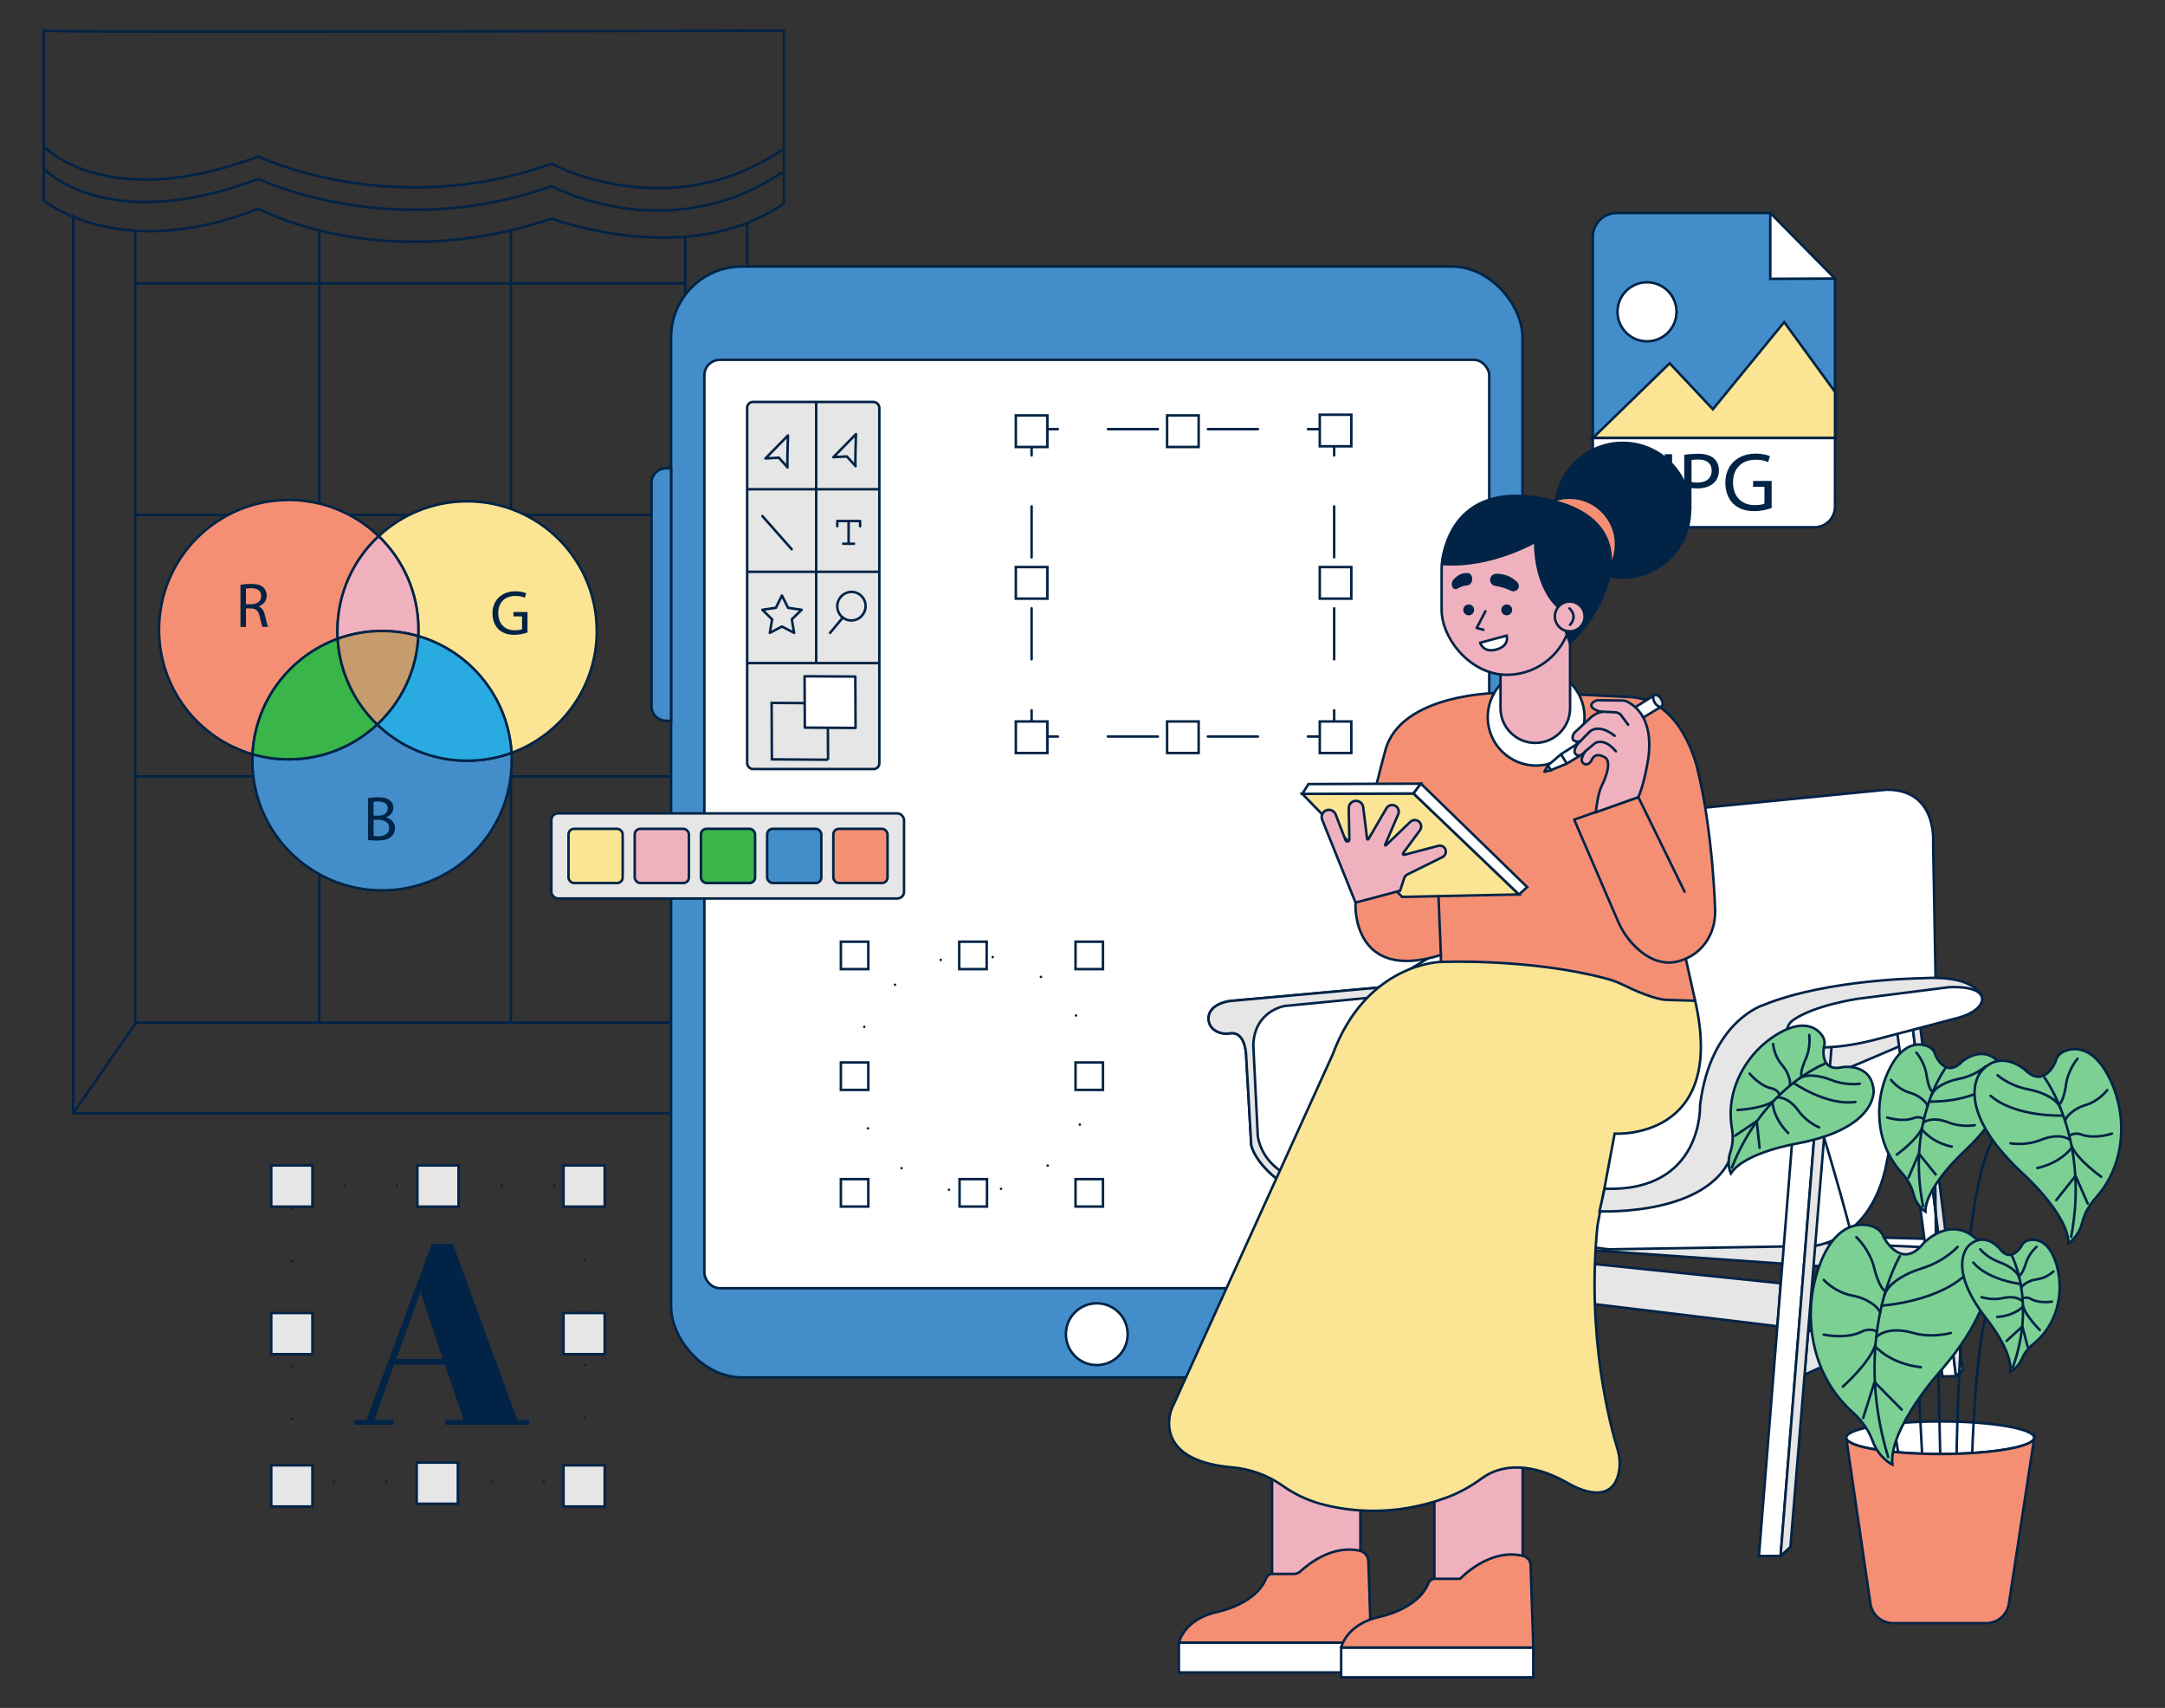 <?xml version="1.0" encoding="UTF-8"?>
<svg xmlns="http://www.w3.org/2000/svg" id="a" width="865.76" height="682.89" viewBox="0 0 865.76 682.89">
  <rect x="0" y="0" width="865.76" height="682.89" fill="#333333" stroke="none"/>
  <polyline points="29.28 86.12 29.28 445.11 298.81 445.11 298.81 89.49" fill="none" stroke="#002346" stroke-linecap="round" stroke-linejoin="round"></polyline>
  <path d="m17.49,12.23v67.89s30.19,25.32,85.82,3.33c0,0,49.43,26.92,117.23,3.96,0,0,55.35,20.6,92.93-6.16V12.23s-294.98,1-295.98,0Z" fill="none" stroke="#002346" stroke-linecap="round" stroke-linejoin="round"></path>
  <path d="m17.49,58.53s25.22,27,85.82,4.02c0,0,53.44,25.8,117.24,2.9,0,0,46.38,25.2,91.92-5.32" fill="none" stroke="#002346" stroke-linecap="round" stroke-linejoin="round"></path>
  <path d="m17.49,67.49s25.22,27,85.82,4.02c0,0,53.44,25.8,117.24,2.9,0,0,46.38,25.2,91.92-5.32" fill="none" stroke="#002346" stroke-linecap="round" stroke-linejoin="round"></path>
  <line x1="54.03" y1="92.47" x2="54.03" y2="408.67" fill="none" stroke="#002346" stroke-linecap="round" stroke-linejoin="round"></line>
  <line x1="127.69" y1="93.46" x2="127.69" y2="408.67" fill="none" stroke="#002346" stroke-linecap="round" stroke-linejoin="round"></line>
  <line x1="274.01" y1="95.45" x2="274.01" y2="407.67" fill="none" stroke="#002346" stroke-linecap="round" stroke-linejoin="round"></line>
  <line x1="204.33" y1="92.47" x2="204.33" y2="408.67" fill="none" stroke="#002346" stroke-linecap="round" stroke-linejoin="round"></line>
  <line x1="54.53" y1="113.33" x2="273.81" y2="113.33" fill="none" stroke="#002346" stroke-linecap="round" stroke-linejoin="round"></line>
  <line x1="54.53" y1="205.9" x2="273.81" y2="205.9" fill="none" stroke="#002346" stroke-linecap="round" stroke-linejoin="round"></line>
  <line x1="54.53" y1="310.42" x2="273.81" y2="310.42" fill="none" stroke="#002346" stroke-linecap="round" stroke-linejoin="round"></line>
  <polyline points="29.28 445.11 54.42 408.85 274.4 408.85 298.81 445.11" fill="none" stroke="#002346" stroke-linecap="round" stroke-linejoin="round"></polyline>
  <rect x="268.36" y="106.56" width="340.47" height="444.17" rx="28.32" ry="28.32" fill="#438dca" stroke="#002346" stroke-miterlimit="10"></rect>
  <rect x="281.67" y="143.87" width="313.86" height="371.2" rx="6.18" ry="6.18" fill="#fff" stroke="#002346" stroke-miterlimit="10"></rect>
  <path d="m268.36,187.22v100.96h-1.98c-3.22,0-5.84-2.61-5.84-5.84v-89.28c0-3.22,2.61-5.84,5.84-5.84h1.98Z" fill="#438dca" stroke="#002346" stroke-miterlimit="10"></path>
  <polyline points="533.52 283.99 533.52 294.49 523.02 294.49" fill="none" stroke="#002346" stroke-linecap="round" stroke-linejoin="round"></polyline>
  <line x1="503.02" y1="294.49" x2="433.03" y2="294.49" fill="none" stroke="#002346" stroke-dasharray="0 0 20 20" stroke-linecap="round" stroke-linejoin="round"></line>
  <polyline points="423.03 294.49 412.53 294.49 412.53 283.99" fill="none" stroke="#002346" stroke-linecap="round" stroke-linejoin="round"></polyline>
  <line x1="412.53" y1="263.61" x2="412.53" y2="192.27" fill="none" stroke="#002346" stroke-dasharray="0 0 20.38 20.38" stroke-linecap="round" stroke-linejoin="round"></line>
  <polyline points="412.53 182.08 412.53 171.58 423.03 171.58" fill="none" stroke="#002346" stroke-linecap="round" stroke-linejoin="round"></polyline>
  <line x1="443.03" y1="171.58" x2="513.02" y2="171.58" fill="none" stroke="#002346" stroke-dasharray="0 0 20 20" stroke-linecap="round" stroke-linejoin="round"></line>
  <polyline points="523.02 171.58 533.52 171.58 533.52 182.08" fill="none" stroke="#002346" stroke-linecap="round" stroke-linejoin="round"></polyline>
  <line x1="533.52" y1="202.47" x2="533.52" y2="273.8" fill="none" stroke="#002346" stroke-dasharray="0 0 20.38 20.38" stroke-linecap="round" stroke-linejoin="round"></line>
  <circle cx="389.07" cy="429.34" r="47.33" fill="none" stroke="#002346" stroke-dasharray="0 21" stroke-linecap="round" stroke-linejoin="round"></circle>
  <rect x="220.49" y="325.22" width="141.02" height="34.02" rx="2.67" ry="2.67" fill="#e6e6e6" stroke="#002346" stroke-miterlimit="10"></rect>
  <rect x="227.34" y="331.39" width="21.67" height="21.67" rx="2.22" ry="2.22" fill="#fbe493" stroke="#002346" stroke-miterlimit="10"></rect>
  <rect x="253.82" y="331.39" width="21.67" height="21.67" rx="2.22" ry="2.22" fill="#f0b1bf" stroke="#002346" stroke-miterlimit="10"></rect>
  <rect x="280.29" y="331.39" width="21.67" height="21.67" rx="2.22" ry="2.22" fill="#39b54a" stroke="#002346" stroke-miterlimit="10"></rect>
  <rect x="306.77" y="331.39" width="21.67" height="21.67" rx="2.22" ry="2.22" fill="#438dca" stroke="#002346" stroke-miterlimit="10"></rect>
  <rect x="333.24" y="331.39" width="21.67" height="21.67" rx="2.22" ry="2.22" fill="#f58f74" stroke="#002346" stroke-linecap="round" stroke-linejoin="round"></rect>
  <rect x="116.7" y="473.95" width="117.15" height="118.52" fill="none" stroke="#002346" stroke-dasharray="0 21" stroke-linecap="round" stroke-linejoin="round"></rect>
  <path d="m733.79,111.38v63.77h-96.85v-80.42c0-5.28,4.28-9.56,9.56-9.56h61.39l25.89,26.21Z" fill="#438dca" stroke="#002346" stroke-miterlimit="10"></path>
  <path d="m707.91,85.26v26.24l25.71-.12c.07,0,.1-.08.05-.13l-25.69-26.02s-.07,0-.07.03Z" fill="#fff" stroke="#002346" stroke-miterlimit="10"></path>
  <polygon points="636.95 175.15 667.68 145.25 684.96 163.63 713.49 128.79 733.81 156.71 733.81 175.15 636.95 175.15" fill="#fbe493" stroke="#002346" stroke-miterlimit="10"></polygon>
  <circle cx="658.62" cy="124.67" r="11.8" fill="#fff" stroke="#002346" stroke-miterlimit="10"></circle>
  <path d="m636.95,175.15v27.45c0,4.54,3.68,8.21,8.21,8.21h80.42c4.53,0,8.21-3.67,8.21-8.21l.02-27.46h-96.87Z" fill="#fff" stroke="#002346" stroke-miterlimit="10"></path>
  <circle cx="438.59" cy="533.45" r="12.35" fill="#fff" stroke="#002346" stroke-miterlimit="10"></circle>
  <rect x="406.22" y="166.1" width="12.62" height="12.62" fill="#fff" stroke="#002346" stroke-miterlimit="10"></rect>
  <rect x="466.71" y="166.1" width="12.62" height="12.62" fill="#fff" stroke="#002346" stroke-miterlimit="10"></rect>
  <rect x="527.76" y="165.82" width="12.62" height="12.62" fill="#fff" stroke="#002346" stroke-miterlimit="10"></rect>
  <rect x="406.22" y="226.73" width="12.62" height="12.62" fill="#fff" stroke="#002346" stroke-miterlimit="10"></rect>
  <rect x="527.76" y="226.73" width="12.62" height="12.62" fill="#fff" stroke="#002346" stroke-miterlimit="10"></rect>
  <rect x="406.22" y="288.46" width="12.62" height="12.62" fill="#fff" stroke="#002346" stroke-miterlimit="10"></rect>
  <rect x="466.71" y="288.46" width="12.62" height="12.62" fill="#fff" stroke="#002346" stroke-miterlimit="10"></rect>
  <rect x="527.76" y="288.46" width="12.62" height="12.62" fill="#fff" stroke="#002346" stroke-miterlimit="10"></rect>
  <rect x="336.26" y="424.81" width="10.97" height="10.97" fill="#fff" stroke="#002346" stroke-miterlimit="10"></rect>
  <rect x="383.59" y="376.52" width="10.97" height="10.97" fill="#fff" stroke="#002346" stroke-miterlimit="10"></rect>
  <rect x="430.09" y="376.52" width="10.97" height="10.97" fill="#fff" stroke="#002346" stroke-miterlimit="10"></rect>
  <rect x="336.26" y="376.52" width="10.97" height="10.97" fill="#fff" stroke="#002346" stroke-miterlimit="10"></rect>
  <rect x="383.72" y="471.45" width="10.97" height="10.97" fill="#fff" stroke="#002346" stroke-miterlimit="10"></rect>
  <rect x="430.09" y="471.45" width="10.97" height="10.97" fill="#fff" stroke="#002346" stroke-miterlimit="10"></rect>
  <rect x="336.26" y="471.45" width="10.97" height="10.97" fill="#fff" stroke="#002346" stroke-miterlimit="10"></rect>
  <rect x="430.09" y="424.81" width="10.97" height="10.97" fill="#fff" stroke="#002346" stroke-miterlimit="10"></rect>
  <rect x="108.47" y="465.99" width="16.46" height="16.46" fill="#e6e6e6" stroke="#002346" stroke-miterlimit="10"></rect>
  <rect x="166.91" y="465.99" width="16.46" height="16.46" fill="#e6e6e6" stroke="#002346" stroke-miterlimit="10"></rect>
  <rect x="225.34" y="465.99" width="16.46" height="16.46" fill="#e6e6e6" stroke="#002346" stroke-miterlimit="10"></rect>
  <rect x="108.47" y="524.98" width="16.46" height="16.46" fill="#e6e6e6" stroke="#002346" stroke-miterlimit="10"></rect>
  <rect x="225.34" y="524.98" width="16.46" height="16.46" fill="#e6e6e6" stroke="#002346" stroke-miterlimit="10"></rect>
  <rect x="108.47" y="585.88" width="16.46" height="16.46" fill="#e6e6e6" stroke="#002346" stroke-miterlimit="10"></rect>
  <rect x="166.63" y="584.79" width="16.46" height="16.46" fill="#e6e6e6" stroke="#002346" stroke-miterlimit="10"></rect>
  <rect x="225.34" y="585.88" width="16.46" height="16.46" fill="#e6e6e6" stroke="#002346" stroke-miterlimit="10"></rect>
  <path d="m665.71,181.6h2.94v15.07c0,5.98-2.94,7.82-6.82,7.82-1.1,0-2.41-.23-3.11-.53l.4-2.37c.6.23,1.47.43,2.47.43,2.61,0,4.11-1.17,4.11-5.58v-14.84Z" fill="#002346"></path>
  <path d="m673.5,181.86c1.4-.23,3.24-.43,5.58-.43,2.87,0,4.98.67,6.32,1.87,1.2,1.07,1.97,2.71,1.97,4.71s-.6,3.64-1.74,4.81c-1.57,1.64-4.04,2.47-6.88,2.47-.87,0-1.67-.03-2.34-.2v9.02h-2.91v-22.25Zm2.91,10.86c.63.17,1.44.23,2.41.23,3.51,0,5.65-1.74,5.65-4.78s-2.14-4.44-5.31-4.44c-1.27,0-2.24.1-2.74.23v8.75Z" fill="#002346"></path>
  <path d="m708.45,203.12c-1.3.5-3.91,1.24-6.95,1.24-3.41,0-6.22-.87-8.42-2.97-1.94-1.87-3.14-4.88-3.14-8.39,0-6.72,4.64-11.63,12.2-11.63,2.61,0,4.68.57,5.65,1.04l-.74,2.37c-1.2-.57-2.71-.97-4.98-.97-5.48,0-9.06,3.41-9.06,9.06s3.41,9.09,8.69,9.09c1.9,0,3.21-.27,3.88-.6v-6.72h-4.54v-2.34h7.42v10.83Z" fill="#002346"></path>
  <path d="m135.04,255.41c-.06-1.03-.1-2.07-.1-3.11,0-14.96,6.34-28.44,16.48-37.91-9.32-8.97-21.99-14.49-35.96-14.49-28.64,0-51.85,23.21-51.85,51.85,0,23.61,15.78,43.54,37.38,49.8,1.05-21.27,14.92-39.18,34.05-46.14Z" fill="#f58f74" stroke="#002346" stroke-linecap="round" stroke-linejoin="round"></path>
  <path d="m238.64,252.29c0-28.64-23.21-51.85-51.85-51.85-13.67,0-26.11,5.3-35.38,13.95,9.8,9.43,15.9,22.68,15.9,37.36,0,.87-.02,1.74-.06,2.6,20.64,5.99,35.96,24.45,37.28,46.69,19.9-7.24,34.12-26.33,34.12-48.74Z" fill="#fbe493" stroke="#002346" stroke-miterlimit="10"></path>
  <path d="m134.94,252.29c0,1.05.03,2.08.1,3.11,5.53-2.01,11.51-3.11,17.74-3.11,5.02,0,9.88.72,14.48,2.05.04-.86.06-1.73.06-2.6,0-14.68-6.1-27.92-15.9-37.36-10.14,9.46-16.48,22.94-16.48,37.91Z" fill="#f0b1bf" stroke="#002346" stroke-miterlimit="10"></path>
  <path d="m150.84,289.65c-9.26,8.65-21.7,13.95-35.38,13.95-5.02,0-9.88-.72-14.48-2.05-.04.86-.06,1.73-.06,2.6,0,28.64,23.21,51.85,51.85,51.85s51.85-23.21,51.85-51.85c0-1.05-.03-2.08-.1-3.11-5.53,2.01-11.51,3.11-17.74,3.11-13.96,0-26.63-5.52-35.96-14.49Z" fill="#438dca" stroke="#002346" stroke-miterlimit="10"></path>
  <path d="m150.84,289.65c-9.1-8.76-15-20.81-15.8-34.24-19.13,6.96-33,24.86-34.05,46.14,4.59,1.33,9.45,2.05,14.48,2.05,13.67,0,26.11-5.3,35.38-13.95Z" fill="#39b54a" stroke="#002346" stroke-miterlimit="10"></path>
  <path d="m167.25,254.34c-.69,13.92-6.87,26.39-16.41,35.31,9.32,8.97,21.99,14.49,35.96,14.49,6.23,0,12.2-1.1,17.74-3.11-1.32-22.24-16.65-40.7-37.28-46.69Z" fill="#29abe2" stroke="#002346" stroke-miterlimit="10"></path>
  <path d="m135.04,255.41c.8,13.43,6.7,25.48,15.8,34.24,9.55-8.91,15.72-21.39,16.41-35.31-4.59-1.33-9.45-2.05-14.48-2.05-6.23,0-12.2,1.1-17.74,3.11Z" fill="#c69c6d" stroke="#002346" stroke-miterlimit="10"></path>
  <path d="m96.16,233.81c1.11-.2,2.73-.35,4.22-.35,2.35,0,3.9.46,4.93,1.39.83.76,1.34,1.92,1.34,3.26,0,2.23-1.42,3.72-3.19,4.33v.08c1.29.46,2.07,1.67,2.48,3.44.56,2.38.96,4.02,1.32,4.68h-2.28c-.28-.51-.66-1.95-1.11-4.07-.51-2.35-1.44-3.24-3.44-3.31h-2.07v7.39h-2.2v-16.82Zm2.2,7.77h2.25c2.35,0,3.84-1.29,3.84-3.24,0-2.2-1.59-3.16-3.92-3.16-1.06,0-1.8.08-2.18.18v6.22Z" fill="#002346"></path>
  <path d="m210.94,252.88c-.99.38-2.96.94-5.26.94-2.58,0-4.7-.66-6.37-2.25-1.47-1.42-2.38-3.69-2.38-6.35,0-5.08,3.52-8.8,9.23-8.8,1.97,0,3.54.43,4.27.78l-.56,1.8c-.91-.43-2.05-.73-3.77-.73-4.15,0-6.85,2.58-6.85,6.85s2.58,6.88,6.58,6.88c1.44,0,2.43-.2,2.93-.46v-5.08h-3.44v-1.77h5.62v8.19Z" fill="#002346"></path>
  <path d="m147.19,319.15c.96-.23,2.5-.38,4.02-.38,2.2,0,3.62.38,4.65,1.24.89.66,1.44,1.67,1.44,3.01,0,1.67-1.11,3.11-2.88,3.74v.08c1.62.38,3.52,1.72,3.52,4.25,0,1.47-.58,2.61-1.47,3.41-1.16,1.09-3.09,1.59-5.87,1.59-1.52,0-2.68-.1-3.41-.2v-16.74Zm2.2,6.98h2c2.3,0,3.67-1.24,3.67-2.88,0-1.97-1.49-2.78-3.72-2.78-1.01,0-1.59.08-1.95.15v5.51Zm0,8.14c.46.08,1.06.1,1.85.1,2.28,0,4.38-.83,4.38-3.31,0-2.3-2-3.29-4.4-3.29h-1.82v6.5Z" fill="#002346"></path>
  <path d="m177.9,545.58h-20.28l-7.89,22.12h7.68v1.95h-15.67v-1.95h4.81l26.12-70.36h8.4l25.81,70.36h4.71v1.95h-33.49v-1.95h7.27l-7.48-22.12Zm-19.36-2.25h18.54l-8.91-26.83-9.63,26.83Z" fill="#002346"></path>
  <path d="m675.76,205.93c-1.07,14.83-13.97,25.99-28.8,24.92-14.83-1.07-25.99-13.97-24.92-28.8,1.07-14.83,13.97-25.99,28.8-24.92,14.83,1.07,25.99,13.97,24.92,28.8Z" fill="#002346" stroke="#002346" stroke-miterlimit="10"></path>
  <circle cx="627.62" cy="217.66" r="18.65" transform="translate(351.72 821.94) rotate(-84.59)" fill="#f58f74" stroke="#002346" stroke-linecap="round" stroke-linejoin="round"></circle>
  <polygon points="769.51 495.29 730.68 494.28 729.7 500.17 771.54 502.29 769.51 495.29" fill="#fff" stroke="#002346" stroke-miterlimit="10"></polygon>
  <polygon points="637.93 499.98 771.33 509.36 769.77 498.67 698.15 495.59 655.32 494.44 637.18 495.59 637.93 499.98" fill="#e6e6e6" stroke="#002346" stroke-miterlimit="10"></polygon>
  <polygon points="712.07 513.09 637.91 505.43 634.72 521.09 710.77 530.28 712.07 513.09" fill="#e6e6e6" stroke="#002346" stroke-miterlimit="10"></polygon>
  <path d="m774,391.14l-5.88,7.85-14.38,69.31c-7.36,28.93-29.1,29.91-29.1,29.91l-81.4,1.31-102-13.57c-13.69-4.01-22.83-8.79-28.91-13.27-10.76-7.91-11.96-14.85-11.96-14.85l-1.96-34.49c-.26-10.15-4.65-10.5-6.52-10.19-1.23.21-2.5.19-3.7-.14-1-.27-1.81-.68-2.47-1.14-2.83-1.99-3.23-5.99-.85-8.5,2.92-3.08,8.31-3.25,8.31-3.25l57.87-5.23,2.32-1.11,116.19-69.67,84.67-8.34c20.6-.33,18.8,21.09,18.8,21.09l.98,54.27Z" fill="#fff" stroke="#002346" stroke-miterlimit="10"></path>
  <rect x="508.69" y="580.1" width="35.31" height="55.74" fill="#f0b1bf" stroke="#002346" stroke-miterlimit="10"></rect>
  <rect x="471.42" y="656.76" width="76.83" height="11.93" fill="#fff" stroke="#002346" stroke-miterlimit="10"></rect>
  <path d="m471.42,656.76s1.96-9.32,15.37-12.26c0,0,15.35-2.95,19.54-13.48.41-1.03,1.4-1.72,2.51-1.72h8.55c.98,0,1.94-.37,2.66-1.04,3.12-2.89,12.74-10.66,23.65-8.23,2,.45,3.44,2.19,3.51,4.23l1.04,32.5h-76.83Z" fill="#f58f74" stroke="#002346" stroke-linecap="round" stroke-linejoin="round"></path>
  <path d="m501.17,417.62l1.8,36.45s.82,10.3,12.1,15.86l-2.75,2.75c-10.76-7.91-11.96-14.85-11.96-14.85l-1.96-34.49c-.26-10.15-4.65-10.5-6.52-10.19-1.23.21-2.5.19-3.7-.14s-2.18-.88-2.91-1.48c-2.3-1.9-2.67-5.33-.82-7.68,2.78-3.54,8.73-3.73,8.73-3.73l57.87-5.23,2.32-1.11c1.06,1.47,1.93,2.74,1.93,2.74l-8.16,2.45-33.52,3.27s-11.93,1.96-12.42,15.37Z" fill="#e6e6e6" stroke="#002346" stroke-miterlimit="10"></path>
  <rect x="573.59" y="582.06" width="35.31" height="55.74" fill="#f0b1bf" stroke="#002346" stroke-miterlimit="10"></rect>
  <rect x="536.32" y="658.72" width="76.83" height="11.93" fill="#fff" stroke="#002346" stroke-miterlimit="10"></rect>
  <path d="m536.32,658.72s1.96-9.32,15.37-12.26c0,0,15.32-2.95,19.53-13.45.42-1.05,1.43-1.75,2.56-1.75h10.11s11.69-12.55,25.22-9.14c1.7.43,2.92,1.93,2.98,3.69l1.06,32.92h-76.83Z" fill="#f58f74" stroke="#002346" stroke-linecap="round" stroke-linejoin="round"></path>
  <path d="m576.2,384.6s-29.75.33-43.32,37.11l-64.4,141.72s-8.44,20.42,24.12,23.25c7.06.61,13.87,2.96,19.71,6.96.16.11.31.22.47.33,4.72,3.33,9.95,5.86,15.52,7.37,11.06,2.99,29.01,5.16,49.99-2.5,5.12-1.87,9.91-4.53,14.29-7.76,4.97-3.66,16.26-8.49,34.78,2.11,0,0,16.92,10.49,19.98-4.48.63-3.07.42-6.24-.49-9.24-3.09-10.08-12.44-45.19-8.04-89.43l6.87-36.78s44.95,2.94,32.2-53.13l-37.11-25.01s-51,.33-52.14.82c-1.14.49-12.42,8.66-12.42,8.66Z" fill="#fbe493" stroke="#002346" stroke-miterlimit="10"></path>
  <path d="m792.63,399.31s-.98-9.64-24.19-8.17c0,0-37.6.33-63.1,10.63,0,0-21.25,6.21-25.5,40.05,0,0,1.42,34.91-38.19,33.47l-2.02,9.03s47.08,2.29,53.78-25.5l4.9-28.28s2.42-13.18,21.4-12.07l72.92-19.15Z" fill="#e6e6e6" stroke="#002346" stroke-miterlimit="10"></path>
  <polygon points="772.85 514.39 723.09 532.42 721.53 549.68 773.67 525.83 772.85 514.39" fill="#e6e6e6" stroke="#002346" stroke-miterlimit="10"></polygon>
  <path d="m729.53,430.86c.98,0,32.86-13.73,32.86-13.73l-.33-5.88-30.57,5.88-1.96,13.73Z" fill="#e6e6e6" stroke="#002346" stroke-miterlimit="10"></path>
  <path d="m599.8,277.03s-39.78.01-45.83,23.06c0,0-11.12,39.72-11.93,61.63,0,0-1.31,31.22,34.16,20.11v2.78s35.65-1.5,66.23,6.69c2.36.63,4.64,1.49,6.83,2.57,4.41,2.17,13.03,6.06,17.99,5.94l10.63.33-3.76-16.84s11.61-4.09,11.77-18.96c0,0-.82-31.38-7.03-56.56,0,0-5.88-28.61-27.63-29.1l-33.78-1.64h-17.65Z" fill="#f58f74" stroke="#002346" stroke-linecap="round" stroke-linejoin="round"></path>
  <polygon points="520.79 317.41 560.68 358.61 607.43 357.63 565.25 317.25 520.79 317.41" fill="#fbe493" stroke="#002346" stroke-miterlimit="10"></polygon>
  <polygon points="520.79 317.41 523.24 313.49 568.2 313.33 565.25 317.25 520.79 317.41" fill="#fff" stroke="#002346" stroke-miterlimit="10"></polygon>
  <polygon points="568.2 313.33 610.7 354.68 607.43 357.63 565.25 317.25 568.2 313.33" fill="#fff" stroke="#002346" stroke-miterlimit="10"></polygon>
  <line x1="576.2" y1="381.82" x2="575.24" y2="358.48" fill="none" stroke="#002346" stroke-linecap="round" stroke-linejoin="round"></line>
  <circle cx="614.29" cy="286.74" r="19.36" fill="#fff" stroke="#002346" stroke-miterlimit="10"></circle>
  <path d="m600.03,249.28h27.83v33.86c0,7.68-6.23,13.91-13.91,13.91h0c-7.68,0-13.91-6.23-13.91-13.91v-33.86h0Z" fill="#f0b1bf" stroke="#002346" stroke-miterlimit="10"></path>
  <rect x="576.49" y="201.63" width="52.06" height="68.18" rx="26.03" ry="26.03" fill="#f0b1bf" stroke="#002346" stroke-miterlimit="10"></rect>
  <path d="m542.06,360.88l-13.33-33.11c-.66-1.65.3-3.5,2.03-3.9h0c1.41-.33,2.84.44,3.36,1.78l3.95,10.31c.13.34.47.54.83.5h0c.4-.05.69-.39.69-.79l-.25-12.5c-.03-1.7,1.38-3.06,3.08-2.96h0c1.4.08,2.54,1.15,2.71,2.55l1.57,12.66c.03.26.37.33.5.1l7.22-12.34c.75-1.28,2.41-1.69,3.67-.92h0c1.12.69,1.56,2.09,1.04,3.3l-5.25,12.21c-.08.2.16.37.32.22l9.77-9.39c1.06-1.02,2.76-.94,3.72.17h0c.78.91.83,2.23.12,3.2l-6.74,9.16c-.24.32.06.76.45.66l13.62-3.6c1.11-.29,2.26.23,2.78,1.25h0c.6,1.2.11,2.65-1.09,3.24l-14.01,6.94c-.63.31-1.11.86-1.32,1.53l-1.62,5-17.8,4.72Z" fill="#f0b1bf" stroke="#002346" stroke-miterlimit="10"></path>
  <path d="m674.12,383.29c-8.56,4-15.7-.37-20.25-4.88-2.78-2.75-5.01-6.01-6.64-9.57l-17.73-41.13,25.66-8.99,18.47,37.76" fill="#f58f74" stroke="#002346" stroke-linecap="round" stroke-linejoin="round"></path>
  <polygon points="719.71 418.46 703.38 622.11 712.04 622.11 728.38 418.68 723.16 414.84 719.71 418.46" fill="#fff" stroke="#002346" stroke-miterlimit="10"></polygon>
  <polygon points="732.48 417.78 715.97 618.51 712.04 622.11 728.38 418.68 732.48 417.78" fill="#e6e6e6" stroke="#002346" stroke-miterlimit="10"></polygon>
  <polygon points="764.99 411.67 782.17 550.19 776.77 550.35 758.72 413.03 764.99 411.67" fill="#fff" stroke="#002346" stroke-miterlimit="10"></polygon>
  <polygon points="767.94 410.91 784.78 547.9 782.17 550.19 764.99 411.67 767.94 410.91" fill="#e6e6e6" stroke="#002346" stroke-miterlimit="10"></polygon>
  <path d="m751.27,415.33c-14.55,3.95-25.24,3.87-31.57,3.13-5.31-.62-7.06-7.46-2.7-10.56,8.48-6.04,26.1-8.59,26.1-8.59l36.13-4.58s12.91-.98,13.4,4.58c0,0,.65,4.58-9.15,7.52l-32.2,8.5Z" fill="#fff" stroke="#002346" stroke-miterlimit="10"></path>
  <polygon points="661.57 277.95 624.23 301.55 618.91 306.12 620.18 307.93 626.55 305.32 664.4 282.49 661.57 277.95" fill="#fff" stroke="#002346" stroke-miterlimit="10"></polygon>
  <path d="m638.16,324.77s.65-7.03,2.29-10.46c0,0,4.58-8.83,1.63-11.28,0,0-4.09-3.11-5.72,1.14,0,0-.35.59-.94,1.05-1.3,1.03-3.15-.09-2.88-1.72.13-.76.51-1.78,1.36-3.09,0,0-.72.94-1.71,1.47-1.29.69-2.78-.39-2.52-1.83.17-.93.7-2.16,2.1-3.56,0,0-4.58.65-2.29-3.43l6.87-6.38s2.62-2.13,4.41-1.96c0,0-4.58-.82-4.41-2.94,0,0,.65-1.8,2.94-1.8l10.22.13s12.01,3.14,9.72,22.43c0,0-1.47,10.46-4.09,16.18l-17,6.05Z" fill="#f0b1bf" stroke="#002346" stroke-miterlimit="10"></path>
  <path d="m640.11,284.52l5.9.29c.92.05,1.78.51,2.33,1.25l2.73,3.72" fill="none" stroke="#002346" stroke-linecap="round" stroke-linejoin="round"></path>
  <path d="m631.78,296.49l4.09-4.09s3.43-3.27,9.81,1.8" fill="none" stroke="#002346" stroke-linecap="round" stroke-linejoin="round"></path>
  <path d="m633.91,300.41l3.92-3.27s3.6-2.45,8.34,3.27" fill="none" stroke="#002346" stroke-linecap="round" stroke-linejoin="round"></path>
  <ellipse cx="662.99" cy="280.22" rx="1.47" ry="2.67" transform="translate(-47.87 393.15) rotate(-31.94)" fill="#e6e6e6" stroke="#002346" stroke-miterlimit="10"></ellipse>
  <path d="m618.91,306.12l-1.31,2.4s0,.06.04.05l2.54-.63-1.27-1.81Z" fill="#e6e6e6" stroke="#002346" stroke-miterlimit="10"></path>
  <line x1="624.23" y1="301.55" x2="626.55" y2="305.32" fill="#fff" stroke="#002346" stroke-miterlimit="10"></line>
  <path d="m622.64,242.21s-8.58-6.96-8.77-25.6c0,0-17.49,10.36-37.15,8.9,0,0,1.36-35.89,44.06-25.28,38.21,9.5,21.39,43.66,6.96,56.82l-5.1-14.84Z" fill="#002346" stroke="#002346" stroke-miterlimit="10"></path>
  <path d="m623.07,242.75c-2.05,2.57-1.63,6.31.93,8.36,2.57,2.05,6.31,1.63,8.36-.93,2.05-2.57,1.63-6.31-.93-8.36-2.57-2.05-6.31-1.63-8.36.93Z" fill="#f0b1bf" stroke="#002346" stroke-miterlimit="10"></path>
  <path d="m627.62,243.27s3.5,2.88.21,6.56" fill="none" stroke="#002346" stroke-linecap="round" stroke-linejoin="round"></path>
  <path d="m588.93,244.28c-.24.9-1.15,1.43-2.05,1.19-.89-.24-1.43-1.15-1.19-2.05.24-.9,1.15-1.43,2.05-1.19.9.24,1.43,1.15,1.19,2.05Z" fill="#002346" stroke="#002346" stroke-miterlimit="10"></path>
  <path d="m604.15,244.28c-.24.9-1.15,1.43-2.05,1.19s-1.43-1.15-1.19-2.05c.24-.9,1.15-1.43,2.05-1.19.89.24,1.43,1.15,1.19,2.05Z" fill="#002346" stroke="#002346" stroke-miterlimit="10"></path>
  <polyline points="594 244.41 590.51 251.09 593.19 251.81" fill="none" stroke="#002346" stroke-linecap="round" stroke-linejoin="round"></polyline>
  <path d="m596.43,231.35h0c-.29,1.11.44,2.24,1.57,2.42,1.72.27,4.2.84,6.4,1.96.82.42,1.82.14,2.27-.66h0c.43-.77.14-1.66-.53-2.23-1.38-1.16-3.57-2.9-7.7-2.94-.93-.01-1.76.55-2,1.45Z" fill="#002346" stroke="#002346" stroke-miterlimit="10"></path>
  <path d="m588.22,231.24h0c.07,1.12-.52,2.17-1.29,2.26-1.16.14-2.84.5-4.41,1.44-.58.35-1.21,0-1.42-.83h0c-.2-.79.08-1.65.59-2.15,1.03-1.04,2.65-2.58,5.37-2.31.61.06,1.1.68,1.16,1.59Z" fill="#002346" stroke="#002346" stroke-miterlimit="10"></path>
  <path d="m591.91,256.98l10.58-2.84s1.31,4.06-4.08,5.55c-5.38,1.48-6.5-2.7-6.5-2.7Z" fill="#fff" stroke="#002346" stroke-miterlimit="10"></path>
  <path d="m813.47,574.85l-.05.33h0c-1.03,3.45-17.45,6.18-37.55,6.18s-36.54-2.74-37.55-6.18l-.05-.33c0-3.6,16.83-6.51,37.6-6.51s37.6,2.92,37.6,6.51Z" fill="#fff" stroke="#002346" stroke-miterlimit="10"></path>
  <path d="m788.67,580.88s1.2-38.12,5.29-54.12" fill="none" stroke="#002346" stroke-linecap="round" stroke-linejoin="round"></path>
  <path d="m782.43,581.15s1.35-103.1,14.45-125.28" fill="none" stroke="#002346" stroke-linecap="round" stroke-linejoin="round"></path>
  <path d="m775.87,581.36s-2.84-117.61-1.83-137.55" fill="none" stroke="#002346" stroke-linecap="round" stroke-linejoin="round"></path>
  <line x1="768.63" y1="581.36" x2="767.32" y2="556.48" fill="none" stroke="#002346" stroke-linecap="round" stroke-linejoin="round"></line>
  <path d="m729.36,418.61s-2,10.23,7.5,8.06c0,0,11.29-1.79,12.37,9.08,0,0,1.9,15.11-29.97,21.35,0,0-21.6,3.47-27.11,12.1,0,0-1.77-3.62-.27-8.3.47-1.46.83-2.96.94-4.49.11-1.42.1-3.19-.22-5.1-.64-3.8-1.82-13.31,4.64-24.21,3.09-5.21,7.35-9.66,12.44-12.95,4.85-3.14,11.39-5.87,16.54-2.52,0,0,4.58,2.89,3.13,6.97Z" fill="#7cd093" stroke="#002346" stroke-miterlimit="10"></path>
  <path d="m729.61,425.38s-24.33,9.23-37.05,41.43" fill="none" stroke="#002346" stroke-linecap="round" stroke-linejoin="round"></path>
  <path d="m723.48,413.78s.81,5.13-1.61,10.09c0,0-2.34,5.26-1.33,6.61" fill="none" stroke="#002346" stroke-linecap="round" stroke-linejoin="round"></path>
  <path d="m743.71,433.3s-5.22.95-11.46-1.5c-2.04-.8-4.17-1.4-6.35-1.64-2.31-.25-4.89-.13-6.54,1.16" fill="none" stroke="#002346" stroke-linecap="round" stroke-linejoin="round"></path>
  <path d="m717.18,432.96s13.29,9.28,24.78,7.63" fill="none" stroke="#002346" stroke-linecap="round" stroke-linejoin="round"></path>
  <path d="m709.06,417.43s.29,4.54,3.37,8.15c.93,1.09,1.77,2.26,2.36,3.56.69,1.51,1.28,3.42.91,5" fill="none" stroke="#002346" stroke-linecap="round" stroke-linejoin="round"></path>
  <path d="m711.68,437.75c-.88-2.19-3.25-2.58-3.25-2.58-4.89-1.05-8.76-5.91-8.76-5.91" fill="none" stroke="#002346" stroke-linecap="round" stroke-linejoin="round"></path>
  <path d="m710.59,438.83s4.23-.78,8.7,5.44c3.24,4.51,8.16,6.48,8.16,6.48" fill="none" stroke="#002346" stroke-linecap="round" stroke-linejoin="round"></path>
  <path d="m708.79,440.7s.21,6.29,6.29,12.32" fill="none" stroke="#002346" stroke-linecap="round" stroke-linejoin="round"></path>
  <path d="m694.83,443.81s10.09-.54,14.26-3.49" fill="none" stroke="#002346" stroke-linecap="round" stroke-linejoin="round"></path>
  <polyline points="693.85 454.09 702.49 448.25 703.64 458.88" fill="none" stroke="#002346" stroke-linecap="round" stroke-linejoin="round"></polyline>
  <path d="m729.3,454.52s19.31,60.86,29.74,126.08" fill="none" stroke="#002346" stroke-linecap="round" stroke-linejoin="round"></path>
  <path d="m813.42,575.19l-10.09,66.02c-.68,4.47-4.53,7.78-9.06,7.78h-37.24c-4.55,0-8.41-3.34-9.07-7.84l-9.64-65.97c1,3.44,17.43,6.18,37.55,6.18s36.52-2.73,37.55-6.17Z" fill="#f58f74" stroke="#002346" stroke-miterlimit="10"></path>
  <path d="m753.35,494.81s6.95,13.38,15.76,2.37c0,0,11.18-12.2,22.19-.85,0,0,15.76,15.42-14.74,51.17,0,0-21.35,23.38-19.82,38.12,0,0-5.26-2.51-7.77-9.16-.79-2.08-1.72-4.09-2.97-5.93-1.16-1.71-2.76-3.71-4.84-5.58-4.15-3.73-14.04-13.44-16.54-31.6-1.19-8.69-.37-17.56,2.43-25.88,2.67-7.92,7.63-16.91,16.48-17.74,0,0,7.79-.85,9.83,5.08Z" fill="#7cd093" stroke="#002346" stroke-miterlimit="10"></path>
  <path d="m759.73,502.26s-19.25,32.36-4.68,80.31" fill="none" stroke="#002346" stroke-linecap="round" stroke-linejoin="round"></path>
  <path d="m742.34,494.64s5.53,5.08,7.26,12.88c0,0,2.08,8.07,4.44,8.69" fill="none" stroke="#002346" stroke-linecap="round" stroke-linejoin="round"></path>
  <path d="m782.83,498.53s-5.07,5.77-14.34,8.62c-3.04.93-5.99,2.16-8.67,3.86-2.84,1.8-5.65,4.26-6.37,7.2" fill="none" stroke="#002346" stroke-linecap="round" stroke-linejoin="round"></path>
  <path d="m752.47,522.03s23.42-1.45,34.94-13.66" fill="none" stroke="#002346" stroke-linecap="round" stroke-linejoin="round"></path>
  <path d="m729.3,511.75s4.41,4.89,11.15,6.2c2.04.4,4.04.97,5.88,1.91,2.14,1.1,4.53,2.73,5.54,4.85" fill="none" stroke="#002346" stroke-linecap="round" stroke-linejoin="round"></path>
  <path d="m750.55,532.42c-2.97-1.69-6.01,0-6.01,0-6.49,3.21-15.25,1.19-15.25,1.19" fill="none" stroke="#002346" stroke-linecap="round" stroke-linejoin="round"></path>
  <path d="m750.28,534.62s4.09-4.69,14.76-1.67c7.74,2.19,15.08,0,15.08,0" fill="none" stroke="#002346" stroke-linecap="round" stroke-linejoin="round"></path>
  <path d="m749.93,538.36s5.9,6.94,18.21,8.29" fill="none" stroke="#002346" stroke-linecap="round" stroke-linejoin="round"></path>
  <path d="m736.92,554.44s10.94-9.7,13.01-16.79" fill="none" stroke="#002346" stroke-linecap="round" stroke-linejoin="round"></path>
  <polyline points="745.05 566.98 749.6 552.58 760.47 563.59" fill="none" stroke="#002346" stroke-linecap="round" stroke-linejoin="round"></polyline>
  <path d="m773.92,421.79s3.85,9.68,10.67,2.72c0,0,8.53-7.61,15.32.96,0,0,9.76,11.69-13.68,34.16,0,0-16.3,14.59-16.27,24.83,0,0-3.44-2.09-4.71-6.84-.4-1.48-.9-2.93-1.63-4.28-.68-1.25-1.64-2.74-2.94-4.17-2.59-2.85-8.72-10.21-9.18-22.87-.22-6.06.96-12.1,3.46-17.62,2.38-5.26,6.42-11.09,12.56-11.06,0,0,5.42-.04,6.4,4.18Z" fill="#7cd093" stroke="#002346" stroke-miterlimit="10"></path>
  <path d="m777.79,427.36s-15.48,20.91-8.79,54.89" fill="none" stroke="#002346" stroke-linecap="round" stroke-linejoin="round"></path>
  <path d="m766.36,420.91s3.45,3.88,4.1,9.36c0,0,.87,5.69,2.45,6.29" fill="none" stroke="#002346" stroke-linecap="round" stroke-linejoin="round"></path>
  <path d="m793.93,426.4s-3.88,3.62-10.45,4.93c-2.15.43-4.27,1.07-6.23,2.06-2.08,1.04-4.18,2.53-4.88,4.51" fill="none" stroke="#002346" stroke-linecap="round" stroke-linejoin="round"></path>
  <path d="m771.43,440.45s16.2.63,24.97-6.97" fill="none" stroke="#002346" stroke-linecap="round" stroke-linejoin="round"></path>
  <path d="m756.21,431.77s2.7,3.67,7.24,5.04c1.37.41,2.71.94,3.91,1.72,1.39.9,2.93,2.19,3.47,3.72" fill="none" stroke="#002346" stroke-linecap="round" stroke-linejoin="round"></path>
  <path d="m769.39,447.46c-1.92-1.37-4.13-.42-4.13-.42-4.68,1.76-10.57-.24-10.57-.24" fill="none" stroke="#002346" stroke-linecap="round" stroke-linejoin="round"></path>
  <path d="m769.05,448.95s3.14-2.94,10.26-.12c5.17,2.05,10.37,1.05,10.37,1.05" fill="none" stroke="#002346" stroke-linecap="round" stroke-linejoin="round"></path>
  <path d="m768.55,451.5s3.57,5.18,11.95,6.96" fill="none" stroke="#002346" stroke-linecap="round" stroke-linejoin="round"></path>
  <path d="m758.49,461.65s8.19-5.91,10.11-10.64" fill="none" stroke="#002346" stroke-linecap="round" stroke-linejoin="round"></path>
  <polyline points="763.21 470.84 767.33 461.25 774.05 469.58" fill="none" stroke="#002346" stroke-linecap="round" stroke-linejoin="round"></polyline>
  <path d="m808.32,498.29s-4.23,7.2-8.78.86c0,0-5.83-7.07-12.25-1.11,0,0-9.16,8.07,6.68,28.72,0,0,11.13,13.54,9.86,21.65,0,0,2.98-1.23,4.56-4.84.49-1.13,1.07-2.21,1.81-3.19.69-.91,1.63-1.97,2.84-2.95,2.4-1.94,8.15-7.03,10.05-17,.91-4.77.71-9.7-.6-14.38-1.25-4.46-3.73-9.57-8.6-10.29,0,0-4.29-.69-5.58,2.53Z" fill="#7cd093" stroke="#002346" stroke-miterlimit="10"></path>
  <path d="m804.58,502.23s9.72,18.45.28,44.55" fill="none" stroke="#002346" stroke-linecap="round" stroke-linejoin="round"></path>
  <path d="m814.42,498.52s-3.21,2.65-4.38,6.91c0,0-1.38,4.4-2.71,4.68" fill="none" stroke="#002346" stroke-linecap="round" stroke-linejoin="round"></path>
  <path d="m791.91,499.51s2.64,3.34,7.68,5.18c1.65.6,3.25,1.37,4.68,2.39,1.52,1.08,3,2.52,3.32,4.17" fill="none" stroke="#002346" stroke-linecap="round" stroke-linejoin="round"></path>
  <path d="m808.03,513.38s-12.91-1.47-18.93-8.56" fill="none" stroke="#002346" stroke-linecap="round" stroke-linejoin="round"></path>
  <path d="m821.14,508.36s-2.58,2.58-6.35,3.11c-1.14.16-2.26.42-3.31.89-1.21.54-2.59,1.38-3.2,2.52" fill="none" stroke="#002346" stroke-linecap="round" stroke-linejoin="round"></path>
  <path d="m808.79,519.17c1.69-.85,3.32.17,3.32.17,3.49,1.96,8.4,1.09,8.4,1.09" fill="none" stroke="#002346" stroke-linecap="round" stroke-linejoin="round"></path>
  <path d="m808.87,520.4s-2.13-2.71-8.12-1.35c-4.34.99-8.34-.43-8.34-.43" fill="none" stroke="#002346" stroke-linecap="round" stroke-linejoin="round"></path>
  <path d="m808.96,522.48s-3.46,3.67-10.31,4.06" fill="none" stroke="#002346" stroke-linecap="round" stroke-linejoin="round"></path>
  <path d="m815.69,531.75s-5.77-5.68-6.71-9.66" fill="none" stroke="#002346" stroke-linecap="round" stroke-linejoin="round"></path>
  <polyline points="810.83 538.45 808.73 530.35 802.41 536.13" fill="none" stroke="#002346" stroke-linecap="round" stroke-linejoin="round"></polyline>
  <path d="m822.01,424.39s-4.38,11.27-12.36,3.25c0,0-9.97-8.76-17.77,1.24,0,0-11.24,13.66,16.17,39.53,0,0,19.04,16.8,19.1,28.69,0,0,3.98-2.45,5.41-7.98.45-1.72,1.02-3.41,1.86-4.99.78-1.46,1.88-3.19,3.38-4.87,2.98-3.33,10.04-11.93,10.46-26.63.2-7.03-1.22-14.04-4.17-20.43-2.81-6.09-7.54-12.82-14.67-12.73,0,0-6.29,0-7.4,4.9Z" fill="#7cd093" stroke="#002346" stroke-miterlimit="10"></path>
  <path d="m817.57,430.88s18.15,24.15,10.67,63.64" fill="none" stroke="#002346" stroke-linecap="round" stroke-linejoin="round"></path>
  <path d="m830.78,423.3s-3.97,4.53-4.68,10.9c0,0-.96,6.62-2.79,7.32" fill="none" stroke="#002346" stroke-linecap="round" stroke-linejoin="round"></path>
  <path d="m798.82,429.91s4.54,4.17,12.18,5.63c2.5.48,4.96,1.21,7.25,2.33,2.42,1.19,4.88,2.91,5.7,5.19" fill="none" stroke="#002346" stroke-linecap="round" stroke-linejoin="round"></path>
  <path d="m825.07,446.03s-18.8.87-29.05-7.88" fill="none" stroke="#002346" stroke-linecap="round" stroke-linejoin="round"></path>
  <path d="m842.66,435.82s-3.1,4.28-8.36,5.91c-1.59.49-3.14,1.12-4.53,2.03-1.61,1.06-3.38,2.57-4,4.35" fill="none" stroke="#002346" stroke-linecap="round" stroke-linejoin="round"></path>
  <path d="m827.49,454.14c2.22-1.61,4.79-.52,4.79-.52,5.45,2,12.26-.37,12.26-.37" fill="none" stroke="#002346" stroke-linecap="round" stroke-linejoin="round"></path>
  <path d="m827.9,455.87s-3.67-3.39-11.92-.05c-5.98,2.42-12.03,1.3-12.03,1.3" fill="none" stroke="#002346" stroke-linecap="round" stroke-linejoin="round"></path>
  <path d="m828.5,458.83s-4.1,6.04-13.81,8.19" fill="none" stroke="#002346" stroke-linecap="round" stroke-linejoin="round"></path>
  <path d="m840.27,470.53s-9.56-6.79-11.83-12.27" fill="none" stroke="#002346" stroke-linecap="round" stroke-linejoin="round"></path>
  <polyline points="834.86 481.23 829.99 470.14 822.27 479.86" fill="none" stroke="#002346" stroke-linecap="round" stroke-linejoin="round"></polyline>
  <rect x="298.78" y="160.71" width="52.86" height="146.78" rx="2.3" ry="2.3" fill="#e6e6e6" stroke="#002346" stroke-miterlimit="10"></rect>
  <path d="m314.93,186.88c-.23-.7.18-12.78.18-12.78l-9.01,9.19,5.37-.29,3.46,3.89Z" fill="none" stroke="#002346" stroke-linecap="round" stroke-linejoin="round"></path>
  <path d="m342.13,186.39c-.24-.7.17-12.82.17-12.82l-9.04,9.22,5.4-.29,3.48,3.9Z" fill="#e6e6e6" stroke="#002346" stroke-linecap="round" stroke-linejoin="round"></path>
  <path d="m335.97,245.87c.3.4.66.76,1.06,1.06.97.75,2.17,1.18,3.47,1.16,3.12-.04,5.65-2.64,5.64-5.79-.02-3.15-2.57-5.68-5.69-5.64-3.12.04-5.65,2.63-5.64,5.78,0,1.29.44,2.47,1.16,3.42Z" fill="none" stroke="#002346" stroke-linecap="round" stroke-linejoin="round"></path>
  <path d="m331.13,303.77l-22.47-.16-.09-22.57,22.45.15.11,22.58Z" fill="none" stroke="#002346" stroke-miterlimit="10"></path>
  <polygon points="321.84 290.92 342.13 291.05 342.03 270.5 321.75 270.4 321.84 290.92" fill="#fff" stroke="#002346" stroke-linecap="round" stroke-linejoin="round"></polygon>
  <polygon points="325.78 262.51 326.38 262.52 326.38 164.24 325.78 164.1 325.78 262.51" fill="#fff"></polygon>
  <line x1="326.38" y1="160.71" x2="326.38" y2="264.84" fill="none" stroke="#002346" stroke-miterlimit="10"></line>
  <line x1="298.78" y1="265.13" x2="351.63" y2="265.13" fill="none" stroke="#002346" stroke-miterlimit="10"></line>
  <line x1="298.78" y1="228.62" x2="351.63" y2="228.62" fill="none" stroke="#002346" stroke-miterlimit="10"></line>
  <line x1="298.78" y1="195.62" x2="351.63" y2="195.62" fill="none" stroke="#002346" stroke-miterlimit="10"></line>
  <line x1="304.88" y1="206.35" x2="316.6" y2="219.61" fill="none" stroke="#002346" stroke-linecap="round" stroke-linejoin="round"></line>
  <polyline points="334.82 210.4 334.82 208.32 343.94 208.32 343.94 210.42" fill="#e6e6e6" stroke="#002346" stroke-linecap="round" stroke-linejoin="round"></polyline>
  <line x1="339.35" y1="208.32" x2="339.35" y2="217.4" fill="#e6e6e6" stroke="#002346" stroke-linecap="round" stroke-linejoin="round"></line>
  <line x1="337.19" y1="217.4" x2="341.52" y2="217.4" fill="#e6e6e6" stroke="#002346" stroke-linecap="round" stroke-linejoin="round"></line>
  <polygon points="312.7 238.1 315.13 243.02 320.56 243.81 316.63 247.64 317.56 253.05 312.7 250.5 307.85 253.05 308.77 247.64 304.84 243.81 310.27 243.02 312.7 238.1" fill="none" stroke="#002346" stroke-linecap="round" stroke-linejoin="round"></polygon>
  <line x1="337.03" y1="246.93" x2="331.94" y2="253.05" fill="none" stroke="#002346" stroke-linecap="round" stroke-linejoin="round"></line>
</svg>
